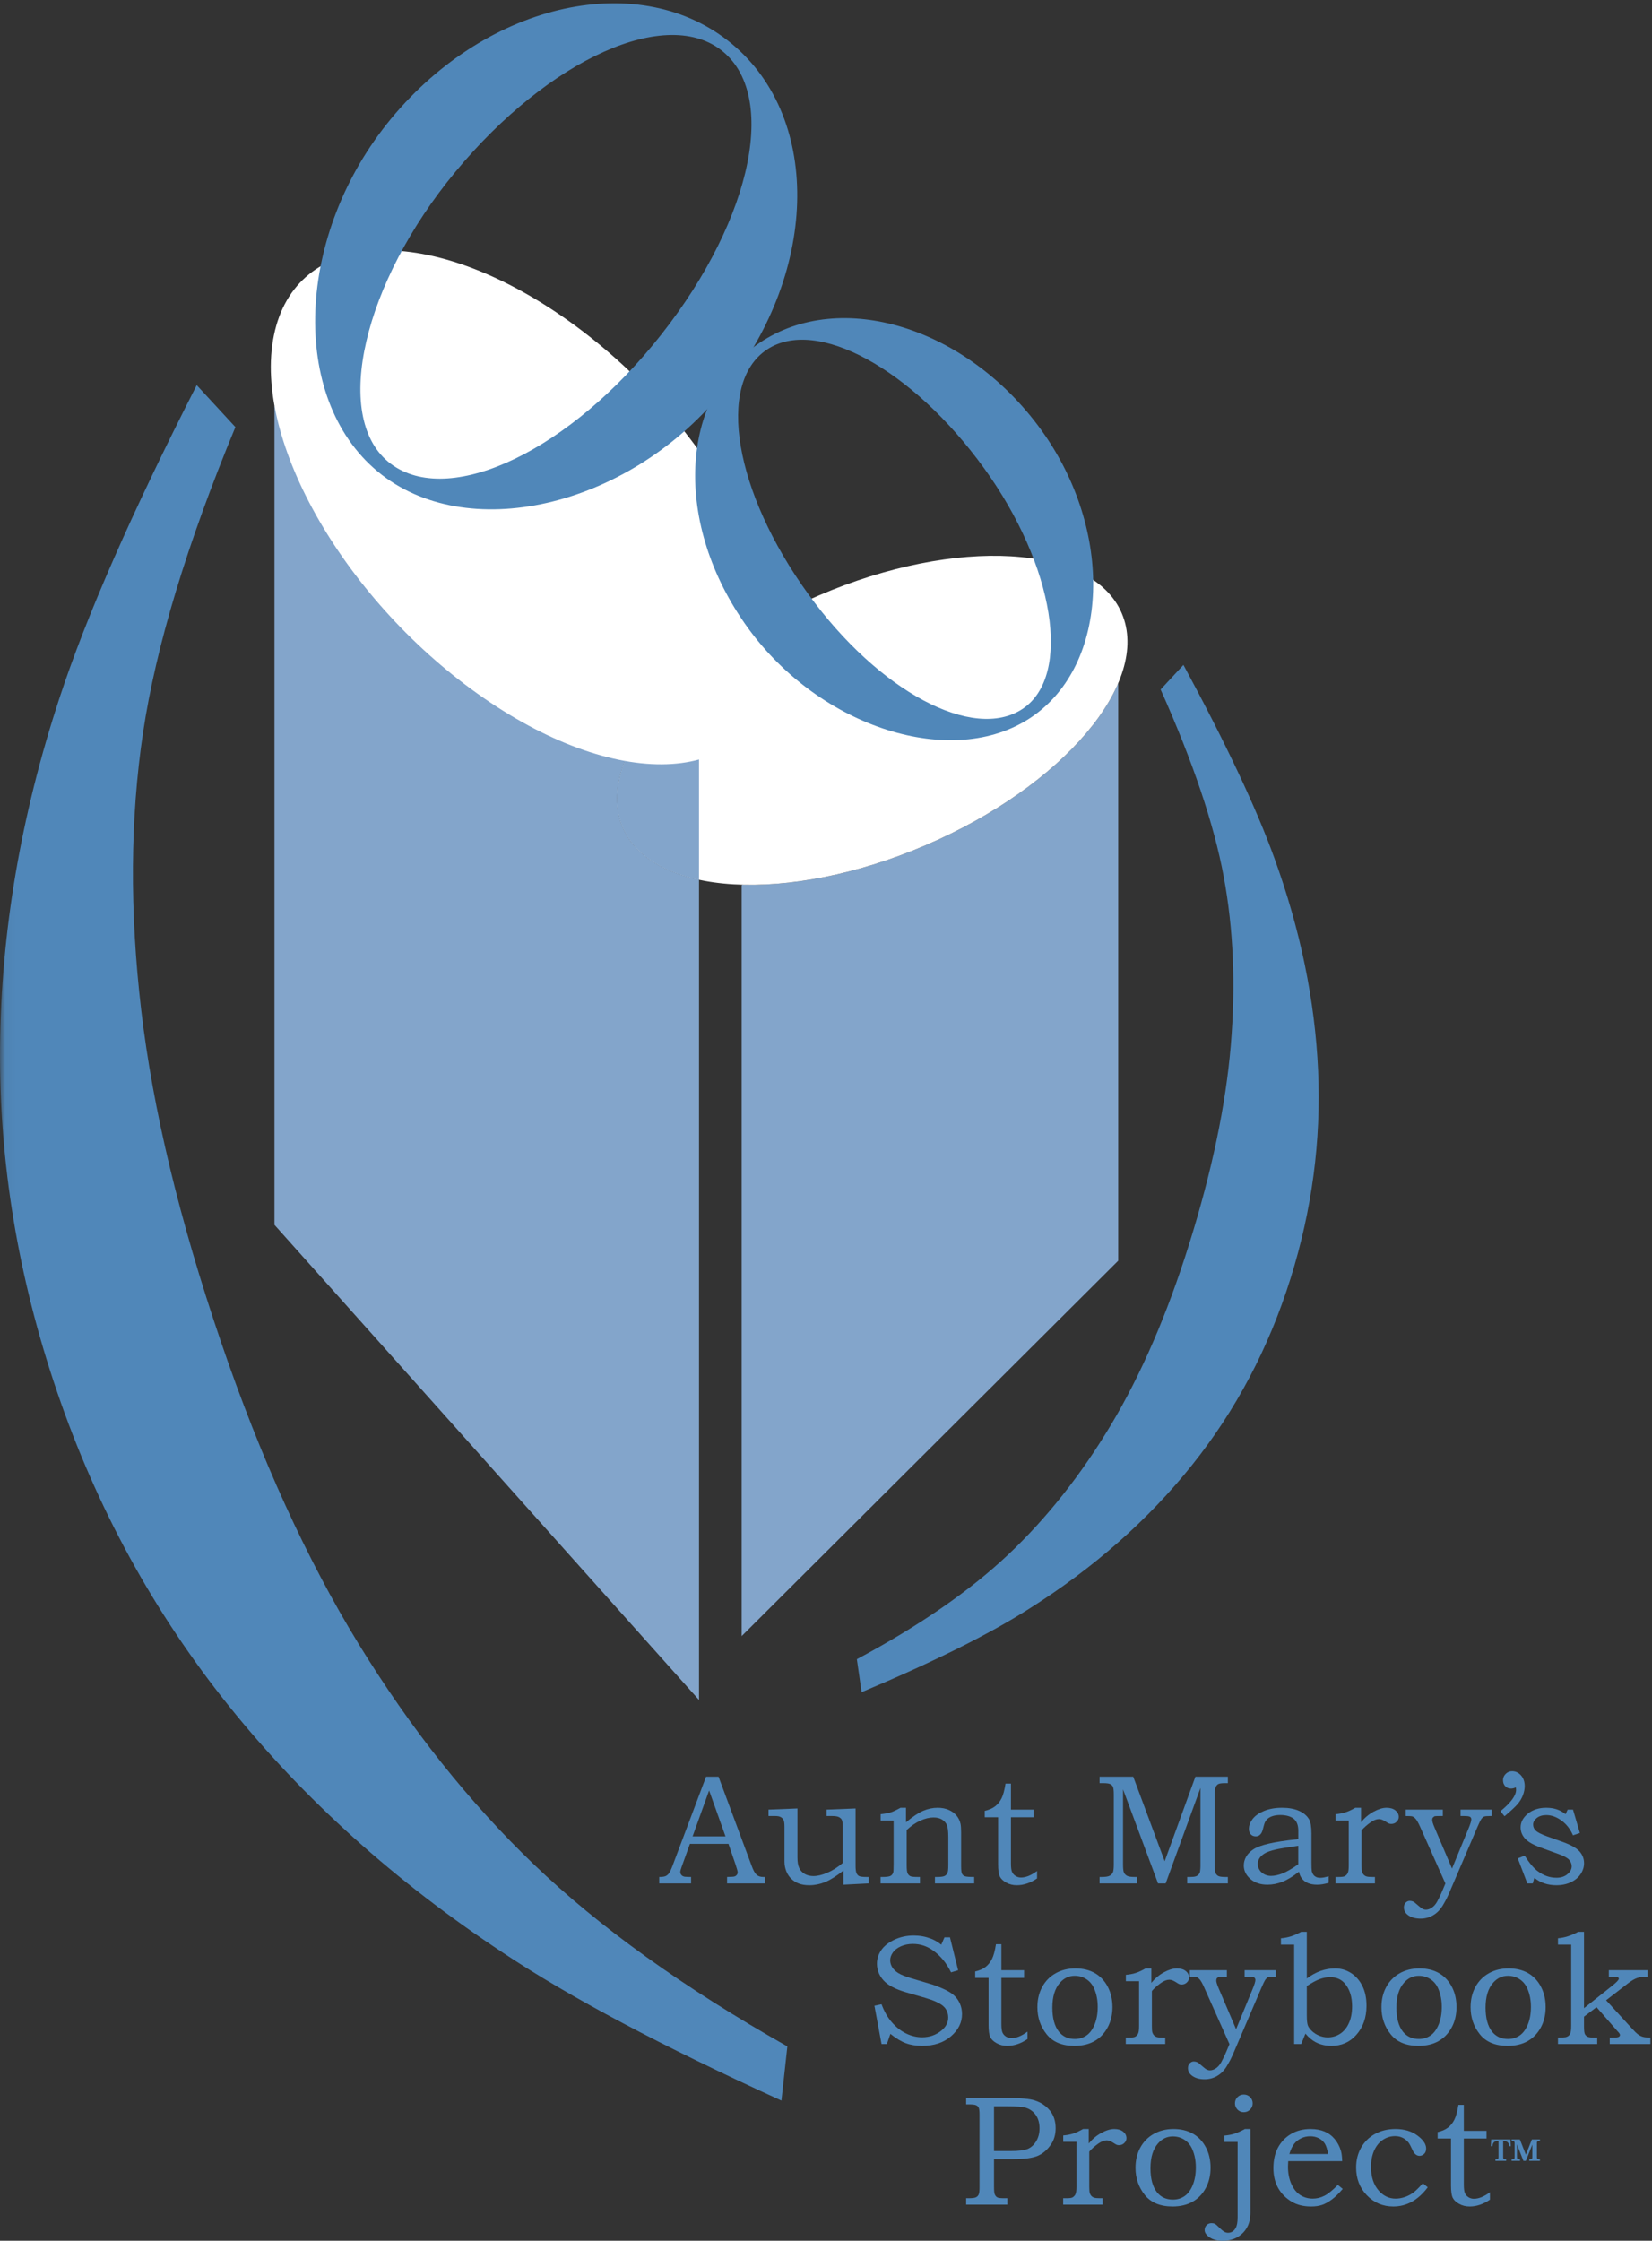 <?xml version="1.0" encoding="UTF-8" standalone="no"?>
<svg width="160px" height="217px" viewBox="0 0 160 217" version="1.1" xmlns="http://www.w3.org/2000/svg" xmlns:xlink="http://www.w3.org/1999/xlink" xmlns:sketch="http://www.bohemiancoding.com/sketch/ns">
    <rect x="0" y="0" width="160" height="217" fill="#333333" stroke="none"/>
    <!-- Generator: Sketch 3.0.4 (8054) - http://www.bohemiancoding.com/sketch -->
    <title>auntmarylogoCMYK</title>
    <desc>Created with Sketch.</desc>
    <defs>
        <path id="path-1" d="M0.047,0.32 L159.845,0.32 L159.845,217 L0.047,217"></path>
    </defs>
    <g id="Page-1" stroke="none" stroke-width="1" fill="none" fill-rule="evenodd" sketch:type="MSPage">
        <g id="auntmarylogoCMYK" sketch:type="MSLayerGroup">
            <g id="Group-3">
                <mask id="mask-2" sketch:name="Clip 2" fill="white">
                    <use xlink:href="#path-1"></use>
                </mask>
                <g id="Clip-2"></g>
                <path d="M19.053,37.299 L22.798,41.36 C18.085,52.747 15.104,62.604 13.857,70.928 C12.61,79.254 12.55,88.224 13.68,97.84 C14.809,107.458 17.381,118.151 21.393,129.922 C25.248,141.229 29.695,150.99 34.735,159.204 C39.774,167.421 45.442,174.547 51.737,180.584 C58.032,186.622 66.204,192.488 76.257,198.18 L75.684,203.426 C64.149,198.175 55.17,193.41 48.75,189.132 C38.283,182.222 29.421,174.245 22.162,165.202 C14.903,156.161 9.357,146.014 5.522,134.765 C1.747,123.689 -0.093,112.568 0.004,101.399 C0.101,90.232 2.023,78.955 5.769,67.575 C8.35,59.701 12.777,49.609 19.053,37.299" id="Fill-1" fill="#5087B9" sketch:type="MSShapeGroup" mask="url(#mask-2)"></path>
            </g>
            <path d="M123.408,83.052 C125.948,90.038 127.365,96.919 127.664,103.694 C127.962,110.469 127.071,117.174 124.994,123.806 C122.883,130.543 119.699,136.572 115.443,141.892 C111.185,147.214 105.925,151.853 99.655,155.809 C95.81,158.26 90.409,160.949 83.45,163.875 L82.988,160.681 C89.028,157.453 93.912,154.079 97.642,150.558 C101.372,147.038 104.694,142.844 107.608,137.973 C110.523,133.105 113.04,127.284 115.162,120.513 C117.369,113.465 118.718,107.037 119.205,101.23 C119.692,95.423 119.464,89.982 118.522,84.905 C117.58,79.828 115.543,73.784 112.41,66.773 L114.619,64.393 C118.729,72 121.659,78.219 123.408,83.052" id="Fill-4" fill="#5087B9" sketch:type="MSShapeGroup"></path>
            <path d="M71.832,158.443 L71.832,85.734 L71.913,85.675 C72.168,85.682 72.425,85.686 72.685,85.686 C77.688,85.686 83.65,84.425 89.657,81.849 C98.967,77.854 105.918,71.751 108.301,66.158 L108.301,122.092 L71.832,158.443" id="Fill-5" fill="#83A5CB" sketch:type="MSShapeGroup"></path>
            <path d="M108.643,59.386 C111.502,66.064 103.002,76.123 89.657,81.849 C76.306,87.575 63.171,86.805 60.312,80.127 C57.453,73.449 65.96,63.39 79.305,57.664 C92.649,51.938 105.784,52.708 108.643,59.386" id="Fill-6" fill="#FFFFFF" sketch:type="MSShapeGroup"></path>
            <path d="M67.701,164.631 L26.584,118.62 L26.584,39.324 L63.306,69.057 C60.18,72.957 58.944,76.929 60.312,80.127 C61.422,82.719 64.082,84.422 67.701,85.199 L67.701,164.631" id="Fill-7" fill="#83A5CB" sketch:type="MSShapeGroup"></path>
            <path d="M67.701,85.199 C64.082,84.422 61.422,82.719 60.312,80.127 C58.944,76.929 60.18,72.957 63.306,69.057 L67.701,72.616 L67.701,85.199" id="Fill-8" fill="#83A5CB" sketch:type="MSShapeGroup"></path>
            <g id="Group-12" sketch:type="MSShapeGroup">
                <path d="M26.529,32.474 C24.436,42.684 33.546,58.417 46.879,67.618 C60.21,76.819 72.716,76.002 74.809,65.791 C76.903,55.583 67.792,39.846 54.459,30.646 C41.127,21.445 28.622,22.264 26.529,32.474" id="Fill-9" fill="#FFFFFF"></path>
                <path d="M70.028,4.998 C64.651,0.53 53.209,5.657 44.113,16.635 C35.175,27.421 32.213,40.245 37.591,44.713 C42.968,49.181 54.249,44.247 63.188,33.461 C72.523,22.195 75.546,9.583 70.028,4.998 L70.028,4.998 Z M36.572,45.656 C27.984,38.519 28.641,22.641 37.897,11.471 C47.314,0.107 62.088,-3.064 70.886,4.247 C79.685,11.559 79.297,26.685 69.801,38.144 C60.624,49.219 45.093,52.736 36.572,45.656 L36.572,45.656 Z" id="Fill-11" fill="#5087B9"></path>
            </g>
            <path d="M78.265,57.508 C85.105,66.963 94.272,71.846 99.057,68.636 C103.843,65.426 102.142,54.782 95.301,45.329 C88.338,35.706 79.049,30.653 74.264,33.864 C69.354,37.157 71.118,47.633 78.265,57.508 L78.265,57.508 Z M72.428,60.797 C65.16,50.752 65.758,38.44 73.59,33.187 C81.421,27.935 93.625,31.659 100.832,41.619 C107.918,51.41 107.499,64.353 99.854,69.481 C92.272,74.568 79.452,70.502 72.428,60.797 L72.428,60.797 Z" id="Fill-13" fill="#5087B9" sketch:type="MSShapeGroup"></path>
            <path d="M67.08,177.839 L70.266,177.839 L68.679,173.395 L67.08,177.839 L67.08,177.839 Z M68.383,172.063 L69.592,172.063 L72.803,180.7 C72.961,181.133 73.12,181.42 73.28,181.561 C73.44,181.701 73.656,181.771 73.927,181.771 L74.09,181.771 L74.09,182.394 L70.419,182.394 L70.419,181.771 C70.537,181.761 70.652,181.757 70.766,181.757 C71.003,181.757 71.158,181.732 71.232,181.683 C71.375,181.589 71.446,181.47 71.446,181.327 C71.446,181.224 71.377,180.969 71.24,180.564 L70.556,178.565 L66.819,178.565 L66.015,180.801 C65.931,181.034 65.888,181.193 65.888,181.283 C65.888,181.382 65.915,181.467 65.967,181.542 C66.018,181.616 66.089,181.672 66.177,181.708 C66.266,181.746 66.409,181.764 66.606,181.764 C66.739,181.764 66.847,181.766 66.931,181.771 L66.931,182.394 L63.848,182.394 L63.848,181.771 C64.134,181.771 64.339,181.743 64.464,181.687 C64.591,181.629 64.701,181.538 64.794,181.412 C64.888,181.286 65.011,181.021 65.163,180.616 L68.383,172.063 L68.383,172.063 Z" id="Fill-14" fill="#5087B9" sketch:type="MSShapeGroup"></path>
            <path d="M74.432,175.247 L77.235,175.136 L77.235,179.905 C77.235,180.325 77.293,180.658 77.409,180.905 C77.525,181.152 77.703,181.343 77.942,181.479 C78.18,181.614 78.461,181.683 78.781,181.683 C79.175,181.683 79.623,181.576 80.123,181.364 C80.624,181.152 81.122,180.836 81.62,180.416 L81.62,176.965 C81.62,176.6 81.593,176.36 81.539,176.247 C81.485,176.133 81.389,176.042 81.25,175.973 C81.113,175.904 80.896,175.869 80.6,175.869 L80.061,175.869 L80.061,175.247 L82.863,175.136 L82.863,180.66 C82.863,181.015 82.892,181.262 82.951,181.396 C83.01,181.533 83.098,181.629 83.214,181.687 C83.33,181.743 83.563,181.771 83.913,181.771 L84.142,181.771 L84.142,182.394 L81.687,182.52 L81.687,181.149 C81.011,181.687 80.423,182.059 79.919,182.264 C79.417,182.468 78.906,182.571 78.388,182.571 C78.004,182.571 77.67,182.52 77.386,182.415 C77.104,182.312 76.854,182.156 76.64,181.949 C76.425,181.742 76.262,181.493 76.148,181.201 C76.035,180.91 75.978,180.599 75.978,180.268 L75.978,176.899 C75.978,176.598 75.951,176.386 75.897,176.265 C75.842,176.144 75.752,176.048 75.626,175.977 C75.501,175.905 75.33,175.869 75.112,175.869 L74.432,175.869 L74.432,175.247" id="Fill-15" fill="#5087B9" sketch:type="MSShapeGroup"></path>
            <path d="M85.292,176.307 L85.292,175.691 C85.731,175.642 86.06,175.583 86.277,175.513 C86.493,175.445 86.806,175.296 87.216,175.069 L87.748,175.069 L87.748,176.476 C88.398,175.928 88.952,175.557 89.414,175.362 C89.873,175.167 90.34,175.069 90.812,175.069 C91.216,175.069 91.573,175.137 91.883,175.273 C92.193,175.408 92.446,175.593 92.64,175.824 C92.834,176.057 92.964,176.321 93.028,176.617 C93.067,176.8 93.088,177.077 93.088,177.446 L93.088,180.705 C93.088,181.095 93.115,181.345 93.173,181.456 C93.229,181.568 93.318,181.648 93.443,181.697 C93.566,181.746 93.869,181.771 94.352,181.771 L94.352,182.394 L90.551,182.394 L90.551,181.771 L90.758,181.771 C91.113,181.771 91.354,181.739 91.483,181.675 C91.61,181.611 91.703,181.517 91.76,181.394 C91.817,181.27 91.845,181.018 91.845,180.638 L91.845,177.913 C91.845,177.35 91.799,176.96 91.708,176.743 C91.616,176.526 91.462,176.349 91.242,176.213 C91.023,176.078 90.746,176.01 90.41,176.01 C90.012,176.01 89.584,176.112 89.131,176.317 C88.677,176.522 88.238,176.825 87.815,177.224 L87.815,180.638 C87.815,181.023 87.843,181.28 87.9,181.408 C87.956,181.536 88.048,181.633 88.177,181.697 C88.266,181.746 88.502,181.771 88.887,181.771 L89.101,181.771 L89.101,182.394 L85.285,182.394 L85.285,181.771 L85.471,181.771 C85.838,181.771 86.089,181.74 86.222,181.679 C86.357,181.617 86.451,181.508 86.506,181.349 C86.534,181.27 86.55,180.999 86.55,180.535 L86.55,176.307 L85.292,176.307" id="Fill-16" fill="#5087B9" sketch:type="MSShapeGroup"></path>
            <path d="M97.387,172.729 L97.913,172.729 L97.913,175.247 L100.109,175.247 L100.109,175.987 L97.913,175.987 L97.913,180.454 C97.913,180.833 97.945,181.105 98.012,181.267 C98.078,181.43 98.193,181.564 98.353,181.667 C98.513,181.771 98.691,181.823 98.889,181.823 C99.357,181.823 99.875,181.613 100.441,181.193 L100.441,181.912 C99.794,182.352 99.14,182.571 98.478,182.571 C98.103,182.571 97.763,182.488 97.459,182.319 C97.155,182.152 96.948,181.954 96.837,181.726 C96.725,181.5 96.67,181.105 96.67,180.542 L96.67,175.987 L95.376,175.987 L95.376,175.366 C95.791,175.271 96.127,175.126 96.381,174.928 C96.636,174.731 96.843,174.474 97.002,174.158 C97.16,173.843 97.289,173.366 97.387,172.729" id="Fill-17" fill="#5087B9" sketch:type="MSShapeGroup"></path>
            <path d="M106.498,172.063 L109.758,172.063 L112.802,180.245 L115.777,172.063 L118.922,172.063 L118.922,172.685 L118.657,172.685 C118.336,172.685 118.12,172.712 118.009,172.767 C117.898,172.821 117.81,172.917 117.747,173.054 C117.683,173.191 117.651,173.416 117.651,173.728 L117.651,180.542 C117.651,180.972 117.677,181.251 117.728,181.379 C117.78,181.508 117.866,181.605 117.987,181.672 C118.107,181.738 118.331,181.771 118.657,181.771 L118.922,181.771 L118.922,182.394 L114.981,182.394 L114.981,181.771 L115.261,181.771 C115.514,181.771 115.697,181.752 115.812,181.712 C115.929,181.673 116.025,181.607 116.101,181.515 C116.178,181.424 116.221,181.33 116.231,181.231 C116.256,181.029 116.267,180.871 116.267,180.756 L116.267,173.151 L112.898,182.394 L112.159,182.394 L108.769,173.285 L108.769,180.601 C108.769,180.974 108.801,181.226 108.864,181.358 C108.929,181.49 109.028,181.591 109.165,181.662 C109.3,181.736 109.543,181.771 109.893,181.771 L110.13,181.771 L110.13,182.394 L106.498,182.394 L106.498,181.771 L106.706,181.771 C107.056,181.771 107.306,181.734 107.456,181.66 C107.607,181.586 107.713,181.481 107.779,181.345 C107.842,181.21 107.874,180.942 107.874,180.542 L107.874,173.795 C107.874,173.418 107.847,173.168 107.792,173.046 C107.738,172.925 107.648,172.834 107.523,172.775 C107.397,172.714 107.174,172.685 106.853,172.685 L106.498,172.685 L106.498,172.063" id="Fill-18" fill="#5087B9" sketch:type="MSShapeGroup"></path>
            <path d="M125.74,178.75 C124.595,178.918 123.887,179.034 123.616,179.098 C123.078,179.222 122.694,179.356 122.461,179.506 C122.229,179.653 122.064,179.812 121.965,179.982 C121.866,180.154 121.817,180.335 121.817,180.527 C121.817,180.719 121.873,180.906 121.984,181.086 C122.095,181.267 122.252,181.408 122.454,181.512 C122.656,181.616 122.871,181.667 123.097,181.667 C123.418,181.667 123.781,181.591 124.186,181.438 C124.59,181.285 125.108,180.987 125.74,180.542 L125.74,178.75 L125.74,178.75 Z M125.744,178.106 L125.744,177.298 C125.744,176.75 125.591,176.36 125.285,176.124 C124.979,175.89 124.547,175.773 123.988,175.773 C123.711,175.773 123.47,175.807 123.261,175.873 C123.055,175.94 122.888,176.031 122.762,176.146 C122.636,176.262 122.543,176.395 122.483,176.543 C122.458,176.598 122.399,176.808 122.306,177.172 C122.192,177.616 121.963,177.839 121.618,177.839 C121.421,177.839 121.261,177.774 121.141,177.643 C121.02,177.511 120.959,177.336 120.959,177.113 C120.959,176.787 121.081,176.468 121.322,176.154 C121.563,175.841 121.932,175.582 122.428,175.376 C122.923,175.172 123.508,175.069 124.184,175.069 C124.815,175.069 125.355,175.167 125.803,175.362 C126.252,175.556 126.583,175.836 126.795,176.202 C126.942,176.452 127.017,176.911 127.017,177.577 L127.017,180.424 C127.017,180.829 127.029,181.093 127.053,181.216 C127.108,181.428 127.202,181.589 127.338,181.694 C127.473,181.799 127.65,181.852 127.867,181.852 C128.094,181.852 128.365,181.801 128.68,181.696 L128.68,182.341 C128.271,182.46 127.904,182.52 127.578,182.52 C127.229,182.52 126.934,182.469 126.695,182.371 C126.456,182.272 126.26,182.128 126.106,181.938 C125.953,181.748 125.856,181.522 125.81,181.26 C125.219,181.725 124.684,182.05 124.206,182.238 C123.728,182.425 123.245,182.52 122.757,182.52 C122.076,182.52 121.524,182.334 121.101,181.963 C120.676,181.593 120.464,181.159 120.464,180.66 C120.464,180.359 120.542,180.073 120.697,179.802 C120.854,179.53 121.09,179.29 121.408,179.083 C121.727,178.876 122.226,178.693 122.907,178.535 C123.588,178.377 124.534,178.234 125.744,178.106 L125.744,178.106 Z" id="Fill-19" fill="#5087B9" sketch:type="MSShapeGroup"></path>
            <path d="M129.35,176.307 L129.35,175.691 C129.709,175.662 130.028,175.602 130.308,175.512 C130.588,175.422 130.908,175.274 131.267,175.069 L131.82,175.069 L131.82,176.469 C132.17,176.039 132.576,175.698 133.04,175.446 C133.504,175.195 133.92,175.069 134.29,175.069 C134.655,175.069 134.943,175.156 135.156,175.328 C135.367,175.501 135.473,175.711 135.473,175.957 C135.473,176.136 135.403,176.293 135.262,176.428 C135.122,176.564 134.953,176.632 134.756,176.632 C134.667,176.632 134.59,176.619 134.527,176.595 C134.462,176.57 134.368,176.516 134.245,176.432 C133.974,176.254 133.748,176.165 133.565,176.165 C133.318,176.165 133.048,176.269 132.752,176.476 C132.377,176.743 132.084,177.005 131.871,177.261 L131.871,180.675 C131.871,180.972 131.888,181.172 131.92,181.278 C131.952,181.385 132.005,181.476 132.079,181.554 C132.152,181.629 132.244,181.686 132.352,181.72 C132.461,181.753 132.651,181.771 132.922,181.771 L133.166,181.771 L133.166,182.394 L129.342,182.394 L129.342,181.771 L129.661,181.771 C129.961,181.771 130.158,181.745 130.252,181.69 C130.38,181.616 130.475,181.514 130.536,181.382 C130.599,181.252 130.629,181.015 130.629,180.675 L130.629,176.307 L129.35,176.307" id="Fill-20" fill="#5087B9" sketch:type="MSShapeGroup"></path>
            <path d="M136.149,175.247 L139.741,175.247 L139.741,175.869 L139.445,175.869 C139.163,175.869 138.997,175.877 138.942,175.891 L138.78,176.013 C138.735,176.076 138.713,176.153 138.713,176.247 C138.713,176.381 138.78,176.605 138.913,176.922 L140.631,180.957 L142.22,177.098 C142.409,176.644 142.502,176.342 142.502,176.195 C142.502,176.081 142.46,175.999 142.376,175.947 C142.291,175.894 142.102,175.869 141.806,175.869 L141.459,175.869 L141.459,175.247 L144.479,175.247 L144.479,175.869 L144.301,175.869 C144.005,175.869 143.814,175.888 143.725,175.928 C143.637,175.968 143.55,176.048 143.466,176.168 C143.382,176.29 143.249,176.564 143.066,176.993 L140.357,183.326 C140.16,183.78 139.94,184.201 139.699,184.589 C139.457,184.977 139.154,185.277 138.788,185.489 C138.425,185.701 138.023,185.807 137.584,185.807 C137.076,185.807 136.67,185.691 136.363,185.459 C136.102,185.261 135.971,185.015 135.971,184.719 C135.971,184.536 136.028,184.384 136.141,184.263 C136.256,184.142 136.388,184.082 136.541,184.082 C136.659,184.082 136.77,184.107 136.874,184.155 C136.938,184.181 137.071,184.284 137.273,184.467 C137.519,184.684 137.693,184.818 137.794,184.866 C137.895,184.917 137.995,184.941 138.094,184.941 C138.296,184.941 138.496,184.872 138.693,184.734 C138.89,184.595 139.057,184.4 139.196,184.149 C139.393,183.788 139.556,183.45 139.684,183.134 L139.991,182.402 L137.546,176.921 C137.374,176.535 137.229,176.276 137.11,176.143 C136.992,176.01 136.874,175.928 136.755,175.898 C136.69,175.88 136.489,175.869 136.149,175.869 L136.149,175.247" id="Fill-21" fill="#5087B9" sketch:type="MSShapeGroup"></path>
            <path d="M145.718,175.891 L145.32,175.402 C146.329,174.578 146.835,173.889 146.835,173.336 C146.835,173.273 146.83,173.194 146.819,173.1 C146.736,173.134 146.655,173.161 146.576,173.181 C146.497,173.2 146.424,173.21 146.354,173.21 C146.117,173.21 145.928,173.134 145.785,172.981 C145.642,172.828 145.57,172.633 145.57,172.396 C145.57,172.163 145.656,171.962 145.829,171.789 C146.002,171.615 146.208,171.53 146.451,171.53 C146.785,171.53 147.073,171.664 147.312,171.933 C147.551,172.202 147.671,172.549 147.671,172.973 C147.671,173.25 147.614,173.54 147.501,173.844 C147.387,174.148 147.222,174.428 147.005,174.688 C146.788,174.947 146.36,175.348 145.718,175.891" id="Fill-22" fill="#5087B9" sketch:type="MSShapeGroup"></path>
            <path d="M151.83,175.247 L152.349,175.247 L153.014,177.513 L152.347,177.735 C152.082,177.128 151.708,176.65 151.227,176.302 C150.747,175.954 150.26,175.78 149.767,175.78 C149.387,175.78 149.078,175.873 148.842,176.058 C148.605,176.243 148.487,176.457 148.487,176.698 C148.487,176.926 148.573,177.12 148.746,177.283 C148.914,177.452 149.291,177.641 149.878,177.854 L151.32,178.365 C152.134,178.656 152.687,178.967 152.983,179.297 C153.275,179.633 153.42,180.014 153.42,180.438 C153.42,180.798 153.312,181.145 153.094,181.479 C152.878,181.812 152.563,182.077 152.152,182.275 C151.74,182.472 151.268,182.571 150.735,182.571 C149.907,182.571 149.197,182.334 148.605,181.858 L148.45,182.394 L147.924,182.394 L147.001,179.972 L147.666,179.706 C148.116,180.416 148.541,180.92 148.941,181.216 C149.498,181.635 150.101,181.845 150.748,181.845 C151.178,181.845 151.531,181.731 151.807,181.501 C152.084,181.271 152.221,181.015 152.221,180.735 C152.221,180.502 152.135,180.29 151.963,180.098 C151.786,179.909 151.445,179.727 150.943,179.549 L149.235,178.928 C148.499,178.661 147.989,178.369 147.704,178.054 C147.417,177.737 147.275,177.375 147.275,176.965 C147.275,176.467 147.508,176.025 147.974,175.643 C148.44,175.261 149.032,175.069 149.752,175.069 C150.127,175.069 150.462,175.117 150.758,175.214 C151.053,175.31 151.344,175.47 151.63,175.692 L151.83,175.247" id="Fill-23" fill="#5087B9" sketch:type="MSShapeGroup"></path>
            <path d="M91.473,187.619 L92.008,187.619 L92.797,190.802 L92.11,191.01 C91.675,190.116 91.1,189.413 90.381,188.9 C89.79,188.47 89.136,188.255 88.416,188.255 C87.983,188.255 87.594,188.333 87.249,188.488 C86.905,188.643 86.646,188.844 86.474,189.09 C86.301,189.337 86.216,189.588 86.216,189.845 C86.216,190.076 86.282,190.3 86.415,190.517 C86.548,190.734 86.75,190.924 87.022,191.09 C87.293,191.256 87.737,191.429 88.354,191.611 L90.284,192.183 C90.52,192.253 90.864,192.386 91.315,192.583 C91.765,192.781 92.117,192.99 92.369,193.209 C92.62,193.429 92.817,193.699 92.961,194.017 C93.103,194.336 93.174,194.681 93.174,195.051 C93.174,195.872 92.816,196.59 92.099,197.205 C91.381,197.819 90.453,198.126 89.313,198.126 C88.727,198.126 88.202,198.042 87.739,197.871 C87.275,197.701 86.775,197.399 86.237,196.964 L85.897,197.949 L85.379,197.949 L84.691,194.238 L85.38,194.098 C85.631,194.784 85.966,195.366 86.381,195.846 C86.798,196.325 87.26,196.687 87.765,196.931 C88.27,197.175 88.784,197.297 89.306,197.297 C90.016,197.297 90.638,197.082 91.17,196.653 C91.613,196.293 91.836,195.868 91.836,195.379 C91.836,194.931 91.675,194.562 91.355,194.276 C91.029,193.989 90.448,193.723 89.609,193.476 L87.761,192.943 C86.725,192.642 85.996,192.257 85.572,191.788 C85.148,191.318 84.935,190.78 84.935,190.173 C84.935,189.698 85.073,189.261 85.35,188.858 C85.626,188.456 86.05,188.119 86.622,187.847 C87.195,187.577 87.82,187.441 88.5,187.441 C89.073,187.441 89.62,187.539 90.142,187.737 C90.512,187.875 90.852,188.072 91.163,188.33 L91.473,187.619" id="Fill-24" fill="#5087B9" sketch:type="MSShapeGroup"></path>
            <path d="M96.461,188.284 L96.986,188.284 L96.986,190.802 L99.183,190.802 L99.183,191.543 L96.986,191.543 L96.986,196.009 C96.986,196.389 97.02,196.66 97.087,196.823 C97.153,196.985 97.266,197.119 97.427,197.223 C97.588,197.327 97.765,197.378 97.963,197.378 C98.43,197.378 98.948,197.169 99.515,196.749 L99.515,197.468 C98.869,197.907 98.214,198.126 97.553,198.126 C97.177,198.126 96.837,198.043 96.533,197.874 C96.23,197.707 96.022,197.51 95.911,197.282 C95.8,197.055 95.744,196.66 95.744,196.097 L95.744,191.543 L94.45,191.543 L94.45,190.921 C94.866,190.827 95.201,190.682 95.456,190.484 C95.711,190.286 95.917,190.03 96.075,189.714 C96.234,189.398 96.363,188.921 96.461,188.284" id="Fill-25" fill="#5087B9" sketch:type="MSShapeGroup"></path>
            <path d="M104.089,191.343 C103.528,191.343 103.052,191.566 102.663,192.009 C102.169,192.562 101.923,193.367 101.923,194.424 C101.923,195.441 102.132,196.215 102.551,196.749 C102.93,197.223 103.446,197.46 104.096,197.46 C104.516,197.46 104.89,197.349 105.218,197.127 C105.546,196.905 105.81,196.551 106.012,196.064 C106.214,195.578 106.316,195.007 106.316,194.35 C106.316,193.708 106.207,193.133 105.99,192.624 C105.823,192.22 105.57,191.904 105.232,191.679 C104.895,191.455 104.514,191.343 104.089,191.343 L104.089,191.343 Z M104.148,190.625 C104.873,190.625 105.501,190.776 106.031,191.077 C106.561,191.378 106.979,191.817 107.284,192.395 C107.59,192.972 107.744,193.632 107.744,194.372 C107.744,195.113 107.587,195.772 107.273,196.349 C106.961,196.926 106.534,197.367 105.995,197.671 C105.454,197.975 104.809,198.126 104.061,198.126 C102.866,198.126 101.971,197.755 101.372,197.009 C100.773,196.263 100.473,195.386 100.473,194.379 C100.473,193.644 100.629,192.991 100.94,192.421 C101.249,191.851 101.685,191.409 102.245,191.095 C102.804,190.782 103.438,190.625 104.148,190.625 L104.148,190.625 Z" id="Fill-26" fill="#5087B9" sketch:type="MSShapeGroup"></path>
            <path d="M109.042,191.862 L109.042,191.247 C109.4,191.217 109.72,191.158 109.999,191.067 C110.28,190.978 110.599,190.829 110.958,190.625 L111.511,190.625 L111.511,192.025 C111.861,191.595 112.268,191.254 112.732,191.002 C113.195,190.751 113.611,190.625 113.981,190.625 C114.346,190.625 114.635,190.711 114.846,190.884 C115.059,191.056 115.164,191.266 115.164,191.513 C115.164,191.691 115.094,191.848 114.954,191.984 C114.812,192.12 114.644,192.187 114.447,192.187 C114.358,192.187 114.282,192.175 114.218,192.151 C114.154,192.126 114.061,192.071 113.936,191.987 C113.666,191.809 113.438,191.721 113.256,191.721 C113.01,191.721 112.739,191.825 112.443,192.032 C112.068,192.299 111.775,192.561 111.563,192.817 L111.563,196.231 C111.563,196.527 111.578,196.728 111.611,196.834 C111.643,196.94 111.696,197.031 111.769,197.109 C111.844,197.185 111.935,197.241 112.043,197.276 C112.152,197.309 112.342,197.327 112.613,197.327 L112.857,197.327 L112.857,197.949 L109.034,197.949 L109.034,197.327 L109.351,197.327 C109.652,197.327 109.849,197.3 109.943,197.245 C110.071,197.171 110.166,197.069 110.228,196.938 C110.29,196.807 110.321,196.571 110.321,196.231 L110.321,191.862 L109.042,191.862" id="Fill-27" fill="#5087B9" sketch:type="MSShapeGroup"></path>
            <path d="M115.234,190.802 L118.826,190.802 L118.826,191.424 L118.53,191.424 C118.249,191.424 118.082,191.432 118.027,191.447 L117.865,191.569 C117.821,191.631 117.798,191.708 117.798,191.802 C117.798,191.936 117.865,192.161 117.998,192.477 L119.717,196.513 L121.306,192.654 C121.494,192.2 121.588,191.898 121.588,191.75 C121.588,191.637 121.545,191.554 121.462,191.502 C121.377,191.45 121.188,191.424 120.892,191.424 L120.544,191.424 L120.544,190.802 L123.565,190.802 L123.565,191.424 L123.387,191.424 C123.091,191.424 122.899,191.444 122.81,191.483 C122.722,191.523 122.636,191.604 122.551,191.724 C122.468,191.845 122.335,192.12 122.152,192.548 L119.442,198.882 C119.245,199.336 119.025,199.757 118.784,200.145 C118.543,200.532 118.239,200.832 117.875,201.045 C117.51,201.257 117.108,201.363 116.67,201.363 C116.162,201.363 115.755,201.247 115.449,201.014 C115.188,200.817 115.057,200.571 115.057,200.275 C115.057,200.092 115.114,199.939 115.226,199.819 C115.341,199.698 115.474,199.638 115.626,199.638 C115.744,199.638 115.856,199.663 115.96,199.711 C116.023,199.736 116.157,199.84 116.359,200.023 C116.605,200.24 116.779,200.373 116.88,200.422 C116.981,200.472 117.08,200.496 117.179,200.496 C117.382,200.496 117.581,200.427 117.779,200.289 C117.976,200.151 118.143,199.956 118.282,199.705 C118.478,199.344 118.642,199.005 118.769,198.69 L119.077,197.958 L116.632,192.477 C116.46,192.091 116.315,191.831 116.197,191.699 C116.078,191.566 115.96,191.483 115.842,191.454 C115.777,191.435 115.574,191.424 115.234,191.424 L115.234,190.802" id="Fill-28" fill="#5087B9" sketch:type="MSShapeGroup"></path>
            <path d="M126.568,192.336 L126.568,195.186 C126.568,195.636 126.6,195.95 126.663,196.131 C126.728,196.311 126.86,196.497 127.059,196.687 C127.26,196.877 127.493,197.027 127.762,197.138 C128.03,197.248 128.308,197.305 128.594,197.305 C129.033,197.305 129.432,197.188 129.791,196.957 C130.151,196.725 130.436,196.381 130.642,195.927 C130.85,195.473 130.954,194.927 130.954,194.291 C130.954,193.397 130.733,192.68 130.295,192.143 C129.945,191.699 129.455,191.476 128.823,191.476 C128.497,191.476 128.168,191.537 127.832,191.658 C127.497,191.778 127.075,192.005 126.568,192.336 L126.568,192.336 Z M124.061,188.322 L124.061,187.707 C124.386,187.683 124.702,187.623 125.007,187.529 C125.31,187.435 125.65,187.288 126.026,187.085 L126.568,187.085 L126.568,191.602 C127.002,191.277 127.448,191.032 127.906,190.869 C128.365,190.706 128.833,190.625 129.311,190.625 C129.863,190.625 130.374,190.773 130.843,191.069 C131.31,191.365 131.678,191.784 131.948,192.324 C132.217,192.865 132.35,193.503 132.35,194.238 C132.35,195.394 132.013,196.345 131.337,197.09 C130.711,197.781 129.918,198.126 128.956,198.126 C128.379,198.126 127.864,198.005 127.411,197.763 C127.075,197.586 126.75,197.312 126.434,196.942 L126.028,197.949 L125.341,197.949 L125.341,188.322 L124.061,188.322 L124.061,188.322 Z" id="Fill-29" fill="#5087B9" sketch:type="MSShapeGroup"></path>
            <path d="M137.413,191.343 C136.85,191.343 136.375,191.566 135.985,192.009 C135.492,192.562 135.247,193.367 135.247,194.424 C135.247,195.441 135.456,196.215 135.874,196.749 C136.254,197.223 136.77,197.46 137.421,197.46 C137.839,197.46 138.213,197.349 138.541,197.127 C138.869,196.905 139.133,196.551 139.336,196.064 C139.538,195.578 139.639,195.007 139.639,194.35 C139.639,193.708 139.531,193.133 139.313,192.624 C139.146,192.22 138.893,191.904 138.555,191.679 C138.218,191.455 137.837,191.343 137.413,191.343 L137.413,191.343 Z M137.472,190.625 C138.197,190.625 138.824,190.776 139.355,191.077 C139.884,191.378 140.302,191.817 140.607,192.395 C140.913,192.972 141.066,193.632 141.066,194.372 C141.066,195.113 140.91,195.772 140.597,196.349 C140.283,196.926 139.856,197.367 139.317,197.671 C138.777,197.975 138.133,198.126 137.383,198.126 C136.19,198.126 135.294,197.755 134.695,197.009 C134.096,196.263 133.797,195.386 133.797,194.379 C133.797,193.644 133.952,192.991 134.263,192.421 C134.573,191.851 135.008,191.409 135.568,191.095 C136.128,190.782 136.762,190.625 137.472,190.625 L137.472,190.625 Z" id="Fill-30" fill="#5087B9" sketch:type="MSShapeGroup"></path>
            <path d="M146.046,191.343 C145.485,191.343 145.008,191.566 144.619,192.009 C144.127,192.562 143.88,193.367 143.88,194.424 C143.88,195.441 144.089,196.215 144.508,196.749 C144.888,197.223 145.403,197.46 146.054,197.46 C146.473,197.46 146.847,197.349 147.174,197.127 C147.502,196.905 147.767,196.551 147.97,196.064 C148.172,195.578 148.273,195.007 148.273,194.35 C148.273,193.708 148.164,193.133 147.946,192.624 C147.78,192.22 147.526,191.904 147.189,191.679 C146.851,191.455 146.471,191.343 146.046,191.343 L146.046,191.343 Z M146.105,190.625 C146.83,190.625 147.459,190.776 147.988,191.077 C148.518,191.378 148.936,191.817 149.24,192.395 C149.547,192.972 149.7,193.632 149.7,194.372 C149.7,195.113 149.543,195.772 149.23,196.349 C148.917,196.926 148.491,197.367 147.951,197.671 C147.411,197.975 146.767,198.126 146.017,198.126 C144.823,198.126 143.929,197.755 143.329,197.009 C142.73,196.263 142.43,195.386 142.43,194.379 C142.43,193.644 142.586,192.991 142.896,192.421 C143.206,191.851 143.641,191.409 144.201,191.095 C144.761,190.782 145.395,190.625 146.105,190.625 L146.105,190.625 Z" id="Fill-31" fill="#5087B9" sketch:type="MSShapeGroup"></path>
            <path d="M150.893,188.322 L150.893,187.707 C151.523,187.658 152.175,187.451 152.848,187.085 L153.415,187.085 L153.415,194.475 L156.136,192.314 C156.57,191.968 156.787,191.739 156.787,191.625 C156.787,191.555 156.74,191.501 156.647,191.462 C156.587,191.437 156.442,191.424 156.21,191.424 L155.818,191.424 L155.818,190.802 L159.57,190.802 L159.57,191.424 C159.151,191.424 158.816,191.468 158.565,191.554 C158.314,191.64 158.023,191.809 157.692,192.061 L155.554,193.709 L158.078,196.467 C158.32,196.734 158.517,196.922 158.67,197.031 C158.822,197.139 158.976,197.214 159.129,197.256 C159.281,197.299 159.52,197.321 159.845,197.327 L159.845,197.949 L155.908,197.949 L155.908,197.327 L156.212,197.327 C156.513,197.327 156.703,197.304 156.781,197.256 C156.861,197.209 156.9,197.146 156.9,197.068 C156.9,196.988 156.826,196.875 156.678,196.726 L156.597,196.637 L154.629,194.379 L153.415,195.298 L153.415,196.268 C153.415,196.628 153.443,196.866 153.497,196.979 C153.55,197.092 153.637,197.178 153.752,197.238 C153.867,197.297 154.091,197.327 154.421,197.327 L154.695,197.327 L154.695,197.949 L150.893,197.949 L150.893,197.327 C151.323,197.321 151.586,197.305 151.685,197.276 C151.858,197.221 151.982,197.124 152.058,196.985 C152.135,196.848 152.173,196.582 152.173,196.187 L152.173,188.322 L150.893,188.322" id="Fill-32" fill="#5087B9" sketch:type="MSShapeGroup"></path>
            <path d="M96.273,203.982 L96.273,208.313 L97.866,208.313 C98.67,208.313 99.235,208.241 99.559,208.098 C99.883,207.955 100.149,207.708 100.362,207.354 C100.574,207.001 100.681,206.588 100.681,206.114 C100.681,205.595 100.558,205.161 100.31,204.814 C100.064,204.466 99.727,204.23 99.303,204.107 C99.007,204.023 98.43,203.982 97.57,203.982 L96.273,203.982 L96.273,203.982 Z M93.574,203.174 L97.653,203.174 C98.89,203.174 99.744,203.253 100.213,203.411 C100.8,203.598 101.285,203.919 101.668,204.373 C102.05,204.827 102.242,205.406 102.242,206.106 C102.242,206.704 102.096,207.22 101.804,207.654 C101.454,208.177 101.028,208.549 100.527,208.769 C100.026,208.988 99.238,209.099 98.162,209.099 L96.273,209.099 L96.273,211.749 C96.273,212.145 96.295,212.394 96.34,212.497 C96.399,212.64 96.481,212.74 96.584,212.798 C96.687,212.854 96.897,212.882 97.212,212.882 L97.567,212.882 L97.567,213.505 L93.574,213.505 L93.574,212.882 L93.818,212.882 C94.158,212.882 94.389,212.854 94.513,212.798 C94.637,212.74 94.726,212.651 94.783,212.531 C94.84,212.41 94.868,212.182 94.868,211.846 L94.868,204.78 C94.868,204.452 94.842,204.232 94.791,204.12 C94.739,204.009 94.652,203.926 94.532,203.874 C94.411,203.822 94.173,203.796 93.818,203.796 L93.574,203.796 L93.574,203.174 L93.574,203.174 Z" id="Fill-33" fill="#5087B9" sketch:type="MSShapeGroup"></path>
            <path d="M102.977,207.418 L102.977,206.803 C103.336,206.773 103.655,206.713 103.936,206.623 C104.215,206.533 104.535,206.385 104.894,206.18 L105.447,206.18 L105.447,207.58 C105.797,207.15 106.203,206.81 106.667,206.558 C107.131,206.306 107.547,206.18 107.917,206.18 C108.282,206.18 108.57,206.267 108.783,206.439 C108.994,206.612 109.101,206.822 109.101,207.069 C109.101,207.247 109.03,207.404 108.889,207.539 C108.75,207.675 108.58,207.743 108.383,207.743 C108.294,207.743 108.217,207.73 108.154,207.706 C108.089,207.681 107.995,207.627 107.873,207.543 C107.601,207.365 107.375,207.276 107.192,207.276 C106.945,207.276 106.675,207.38 106.379,207.587 C106.003,207.854 105.711,208.116 105.498,208.372 L105.498,211.787 C105.498,212.083 105.515,212.284 105.547,212.389 C105.579,212.496 105.632,212.587 105.706,212.665 C105.779,212.74 105.871,212.797 105.979,212.831 C106.088,212.865 106.278,212.882 106.549,212.882 L106.793,212.882 L106.793,213.505 L102.969,213.505 L102.969,212.882 L103.287,212.882 C103.588,212.882 103.786,212.856 103.879,212.801 C104.007,212.727 104.103,212.625 104.163,212.494 C104.225,212.363 104.256,212.126 104.256,211.787 L104.256,207.418 L102.977,207.418" id="Fill-34" fill="#5087B9" sketch:type="MSShapeGroup"></path>
            <path d="M113.593,206.899 C113.03,206.899 112.555,207.121 112.165,207.565 C111.672,208.118 111.426,208.923 111.426,209.98 C111.426,210.996 111.635,211.771 112.055,212.305 C112.434,212.778 112.95,213.015 113.601,213.015 C114.019,213.015 114.392,212.904 114.72,212.683 C115.049,212.46 115.313,212.106 115.515,211.619 C115.717,211.133 115.818,210.562 115.818,209.906 C115.818,209.263 115.711,208.689 115.494,208.18 C115.325,207.776 115.073,207.46 114.736,207.235 C114.398,207.011 114.016,206.899 113.593,206.899 L113.593,206.899 Z M113.652,206.18 C114.377,206.18 115.003,206.331 115.534,206.632 C116.064,206.933 116.482,207.373 116.788,207.951 C117.093,208.528 117.246,209.187 117.246,209.928 C117.246,210.668 117.09,211.328 116.777,211.905 C116.463,212.482 116.037,212.923 115.497,213.226 C114.957,213.53 114.312,213.682 113.563,213.682 C112.37,213.682 111.473,213.31 110.875,212.564 C110.276,211.818 109.977,210.942 109.977,209.935 C109.977,209.2 110.131,208.546 110.442,207.976 C110.753,207.406 111.188,206.964 111.748,206.65 C112.308,206.337 112.942,206.18 113.652,206.18 L113.652,206.18 Z" id="Fill-35" fill="#5087B9" sketch:type="MSShapeGroup"></path>
            <path d="M120.463,202.841 C120.7,202.841 120.903,202.923 121.072,203.088 C121.24,203.254 121.324,203.455 121.324,203.692 C121.324,203.929 121.24,204.132 121.072,204.3 C120.903,204.468 120.7,204.551 120.463,204.551 C120.225,204.551 120.023,204.468 119.856,204.3 C119.692,204.132 119.609,203.929 119.609,203.692 C119.609,203.455 119.692,203.254 119.856,203.088 C120.023,202.923 120.225,202.841 120.463,202.841 L120.463,202.841 Z M118.588,207.432 L118.588,206.817 C118.956,206.782 119.274,206.723 119.539,206.64 C119.805,206.556 120.148,206.403 120.571,206.18 L121.11,206.18 L121.11,214.245 C121.11,214.828 120.999,215.317 120.777,215.712 C120.555,216.106 120.244,216.42 119.845,216.652 C119.445,216.883 118.97,217 118.418,217 C117.885,217 117.461,216.889 117.146,216.666 C116.83,216.445 116.673,216.214 116.673,215.977 C116.673,215.78 116.736,215.618 116.861,215.489 C116.986,215.36 117.15,215.297 117.353,215.297 C117.471,215.297 117.574,215.319 117.66,215.363 C117.747,215.408 117.868,215.509 118.026,215.667 C118.263,215.904 118.452,216.062 118.595,216.141 C118.699,216.2 118.815,216.23 118.943,216.23 C119.248,216.23 119.49,216.081 119.668,215.786 C119.8,215.569 119.867,215.217 119.867,214.727 L119.867,207.432 L118.588,207.432 L118.588,207.432 Z" id="Fill-36" fill="#5087B9" sketch:type="MSShapeGroup"></path>
            <path d="M128.626,208.602 C128.553,208.148 128.448,207.812 128.312,207.595 C128.177,207.378 127.984,207.205 127.736,207.076 C127.487,206.948 127.206,206.884 126.896,206.884 C126.586,206.884 126.294,206.948 126.023,207.076 C125.752,207.205 125.527,207.383 125.347,207.61 C125.167,207.837 125.01,208.168 124.877,208.602 L128.626,208.602 L128.626,208.602 Z M129.573,211.594 L130.047,211.979 C129.687,212.409 129.337,212.749 129,213.001 C128.663,213.253 128.343,213.429 128.042,213.53 C127.742,213.632 127.39,213.682 126.985,213.682 C126.26,213.682 125.644,213.534 125.136,213.238 C124.555,212.896 124.108,212.453 123.798,211.905 C123.487,211.356 123.332,210.71 123.332,209.965 C123.332,209.184 123.482,208.518 123.783,207.965 C124.083,207.412 124.504,206.977 125.043,206.658 C125.583,206.34 126.208,206.18 126.918,206.18 C127.446,206.18 127.904,206.263 128.294,206.428 C128.683,206.593 129.013,206.841 129.285,207.174 C129.557,207.507 129.754,207.887 129.877,208.315 C129.946,208.567 129.984,208.892 129.995,209.291 L124.767,209.291 C124.752,209.533 124.744,209.714 124.744,209.833 C124.744,210.456 124.852,211.012 125.07,211.499 C125.286,211.986 125.574,212.344 125.931,212.574 C126.289,212.804 126.694,212.92 127.147,212.92 C127.532,212.92 127.904,212.83 128.265,212.649 C128.624,212.469 129.06,212.118 129.573,211.594 L129.573,211.594 Z" id="Fill-37" fill="#5087B9" sketch:type="MSShapeGroup"></path>
            <path d="M137.808,211.438 L138.281,211.824 C137.355,213.062 136.242,213.682 134.946,213.682 C133.935,213.682 133.082,213.322 132.387,212.601 C131.692,211.881 131.344,210.984 131.344,209.913 C131.344,209.197 131.505,208.553 131.828,207.984 C132.152,207.413 132.601,206.971 133.174,206.654 C133.749,206.339 134.409,206.18 135.153,206.18 C136.001,206.18 136.709,206.389 137.275,206.806 C137.842,207.223 138.126,207.644 138.126,208.069 C138.126,208.295 138.059,208.472 137.926,208.595 C137.793,208.717 137.643,208.78 137.475,208.78 C137.387,208.78 137.3,208.757 137.216,208.714 C137.132,208.668 137.045,208.597 136.958,208.498 C136.918,208.454 136.847,208.315 136.743,208.084 C136.61,207.797 136.506,207.604 136.433,207.506 C136.28,207.308 136.092,207.153 135.867,207.039 C135.643,206.926 135.392,206.869 135.116,206.869 C134.697,206.869 134.309,206.985 133.951,207.217 C133.594,207.45 133.311,207.791 133.101,208.242 C132.892,208.695 132.786,209.234 132.786,209.861 C132.786,210.834 133.045,211.606 133.563,212.179 C134.012,212.672 134.547,212.92 135.167,212.92 C135.453,212.92 135.744,212.871 136.037,212.775 C136.329,212.679 136.607,212.537 136.868,212.349 C137.061,212.216 137.374,211.913 137.808,211.438" id="Fill-38" fill="#5087B9" sketch:type="MSShapeGroup"></path>
            <path d="M141.25,203.84 L141.776,203.84 L141.776,206.358 L143.972,206.358 L143.972,207.098 L141.776,207.098 L141.776,211.565 C141.776,211.944 141.809,212.216 141.876,212.378 C141.942,212.541 142.055,212.675 142.216,212.778 C142.376,212.882 142.554,212.934 142.752,212.934 C143.22,212.934 143.737,212.725 144.304,212.305 L144.304,213.023 C143.657,213.463 143.003,213.682 142.342,213.682 C141.965,213.682 141.626,213.599 141.322,213.43 C141.019,213.263 140.811,213.065 140.7,212.837 C140.589,212.611 140.534,212.216 140.534,211.653 L140.534,207.098 L139.24,207.098 L139.24,206.477 C139.655,206.383 139.99,206.237 140.245,206.04 C140.5,205.842 140.706,205.585 140.864,205.27 C141.022,204.954 141.151,204.477 141.25,203.84" id="Fill-39" fill="#5087B9" sketch:type="MSShapeGroup"></path>
            <path d="M146.327,207.837 L146.169,207.837 C146.148,207.522 145.985,207.349 145.71,207.349 L145.584,207.349 L145.584,208.885 C145.582,209.074 145.616,209.108 145.806,209.108 L145.877,209.108 L145.877,209.264 L144.834,209.264 L144.834,209.108 L144.911,209.108 C145.101,209.108 145.134,209.074 145.134,208.885 L145.134,207.349 L145.021,207.349 C144.818,207.349 144.701,207.408 144.626,207.545 C144.579,207.629 144.554,207.724 144.545,207.837 L144.392,207.837 L144.427,207.192 L146.29,207.192 L146.327,207.837" id="Fill-40" fill="#5087B9" sketch:type="MSShapeGroup"></path>
            <path d="M147.782,209.264 L147.546,209.264 L146.921,207.666 L146.921,208.882 C146.921,209.078 146.952,209.108 147.142,209.108 L147.219,209.108 L147.219,209.264 L146.399,209.264 L146.399,209.108 L146.471,209.108 C146.66,209.108 146.695,209.074 146.695,208.885 L146.695,207.573 C146.695,207.383 146.66,207.349 146.471,207.349 L146.402,207.349 L146.402,207.192 L147.203,207.192 L147.782,208.664 L148.366,207.192 L149.145,207.192 L149.145,207.349 L149.073,207.349 C148.912,207.349 148.852,207.386 148.852,207.492 L148.852,208.882 C148.852,209.065 148.899,209.108 149.083,209.108 L149.145,209.108 L149.145,209.264 L148.11,209.264 L148.11,209.108 L148.185,209.108 C148.374,209.108 148.409,209.074 148.409,208.885 L148.409,207.688 L147.782,209.264" id="Fill-41" fill="#5087B9" sketch:type="MSShapeGroup"></path>
        </g>
    </g>
</svg>